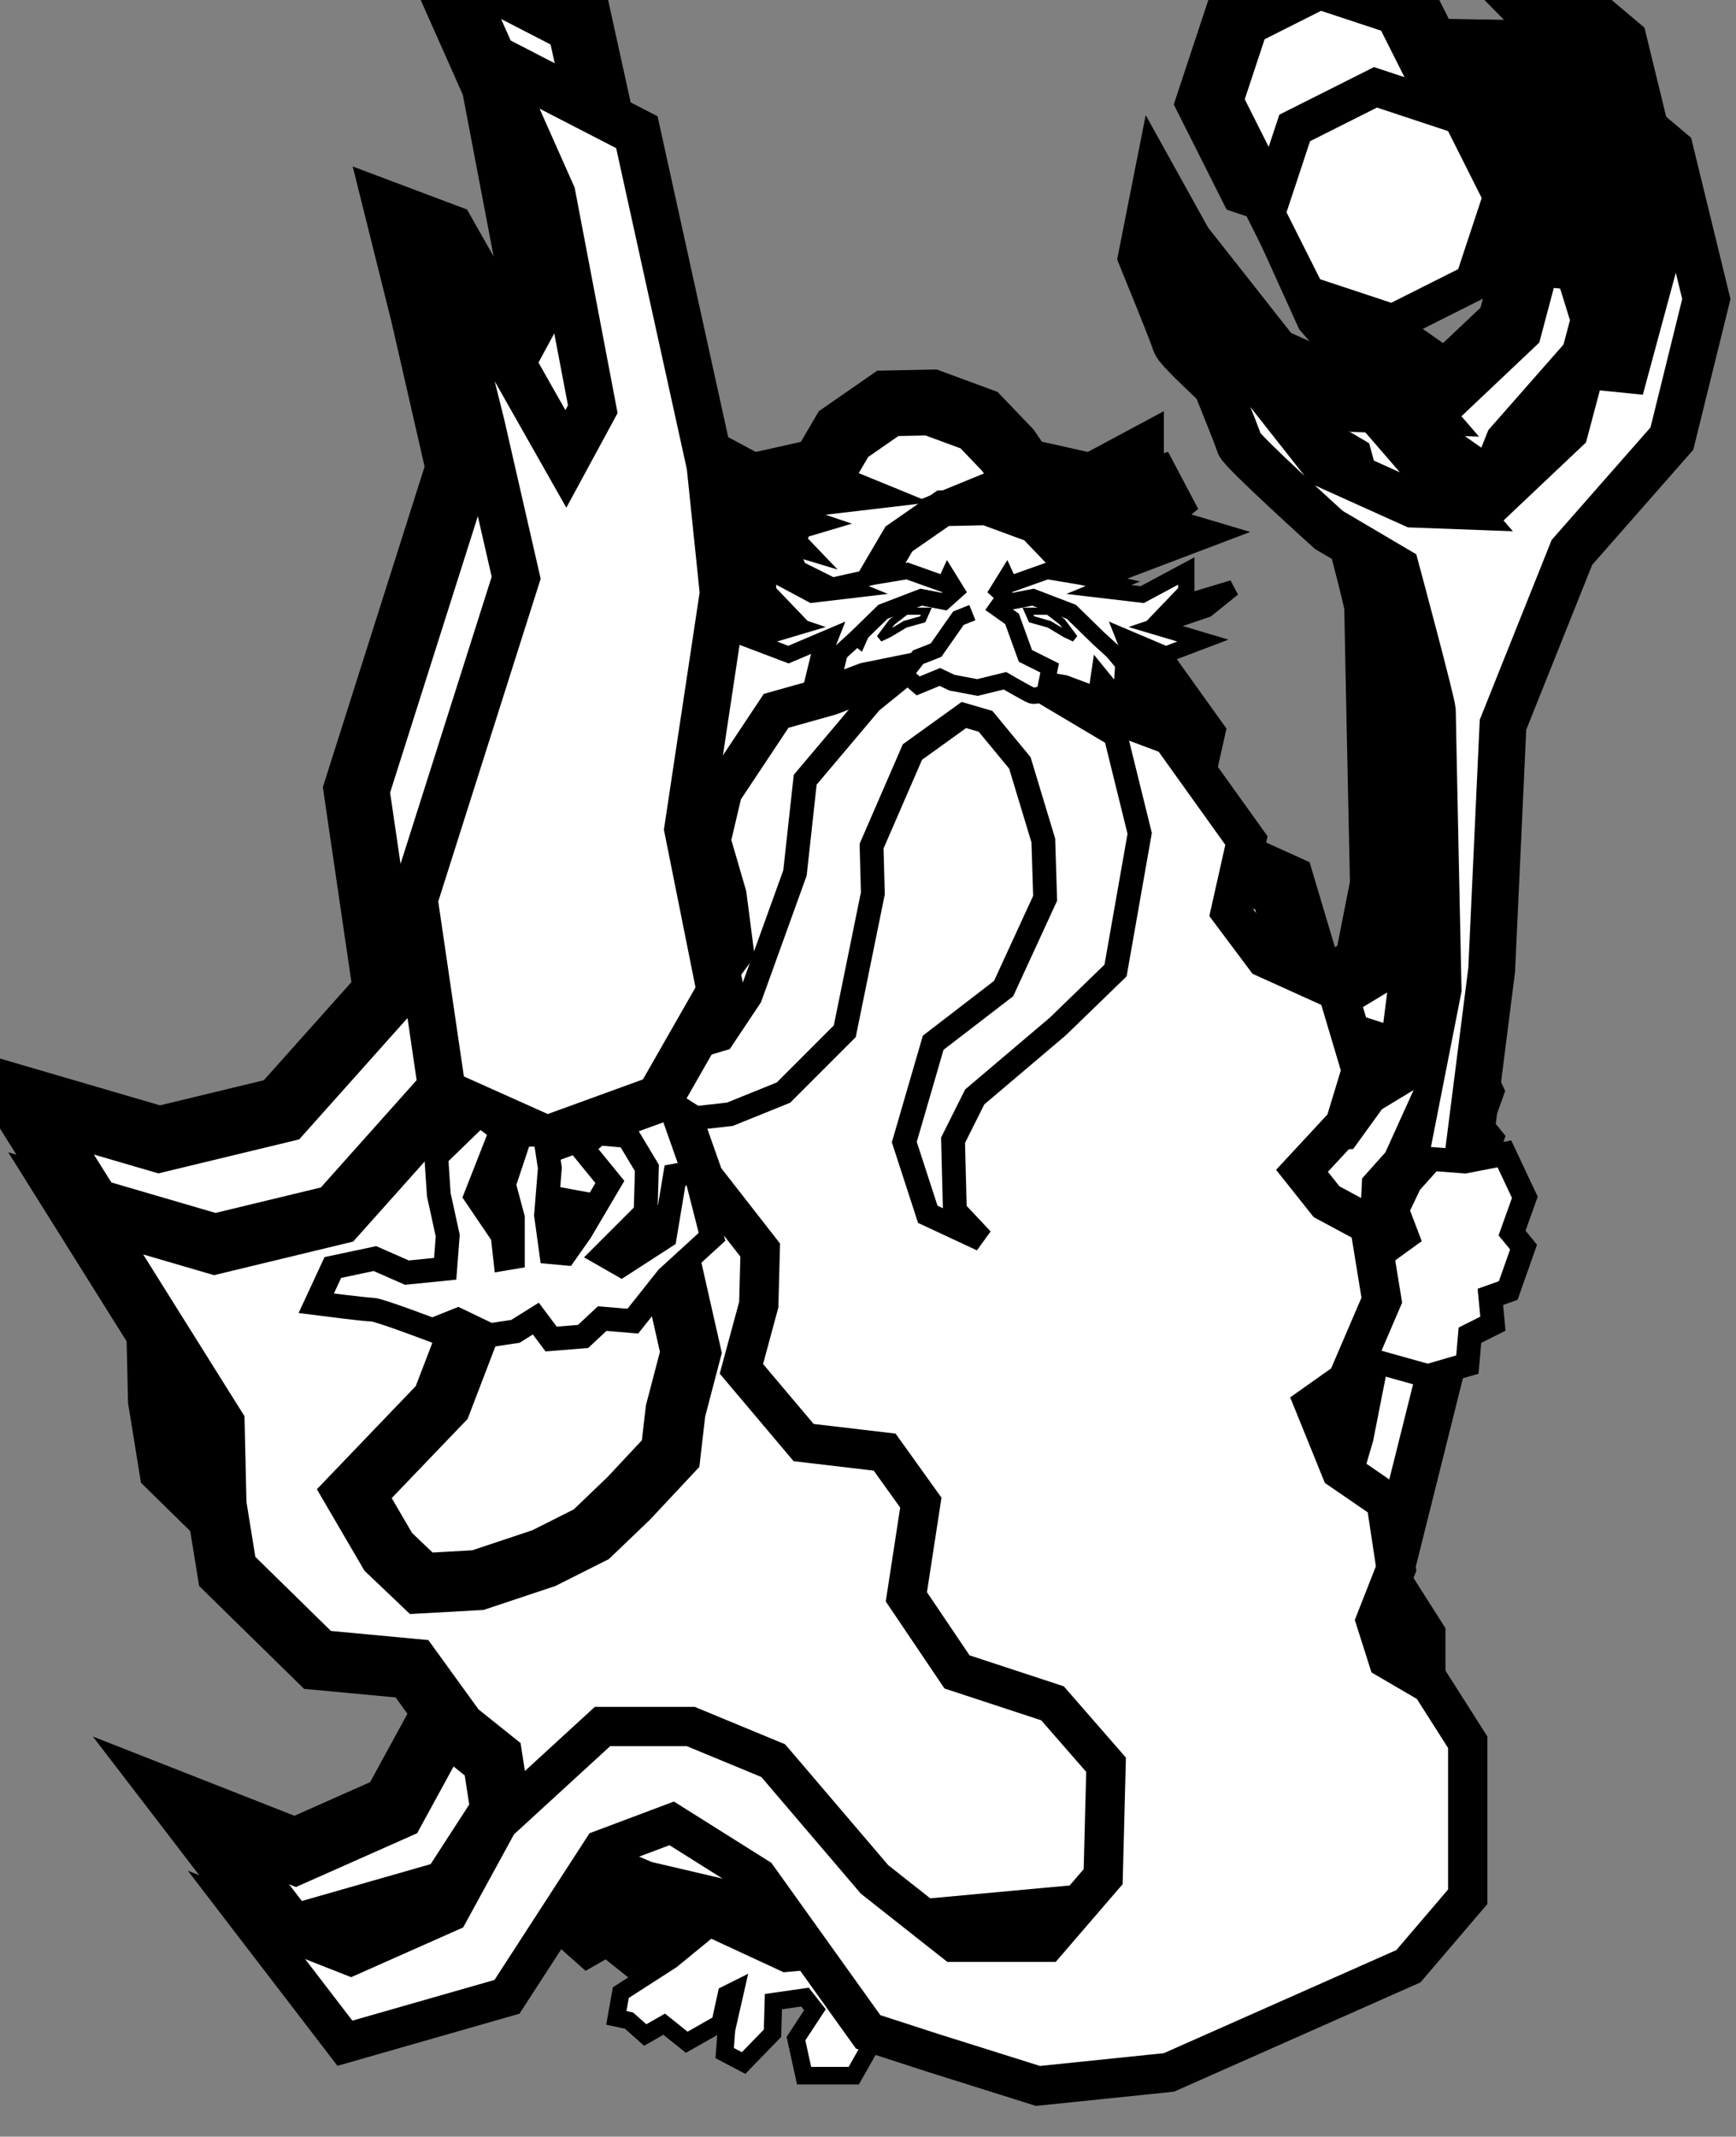<?xml version="1.0" encoding="UTF-8" standalone="no"?>
<!-- Created with Inkscape (http://www.inkscape.org/) -->

<svg
   xmlns:dc="http://purl.org/dc/elements/1.1/"
   xmlns:cc="http://creativecommons.org/ns#"
   xmlns:rdf="http://www.w3.org/1999/02/22-rdf-syntax-ns#"
   xmlns:svg="http://www.w3.org/2000/svg"
   xmlns="http://www.w3.org/2000/svg"
   xmlns:sodipodi="http://sodipodi.sourceforge.net/DTD/sodipodi-0.dtd"
   xmlns:inkscape="http://www.inkscape.org/namespaces/inkscape"
   width="71.392mm"
   height="87.856mm"
   viewBox="0 0 71.392 87.856"
   version="1.1"
   id="svg8"
   inkscape:version="0.92.3 (2405546, 2018-03-11)"
   sodipodi:docname="char_mago.svg">
  <rect x="0" y="0" width="71.392" height="87.856" fill="#808080" stroke="none"/>
  <defs
     id="defs2" />
  <sodipodi:namedview
     id="base"
     pagecolor="#ffffff"
     bordercolor="#666666"
     borderopacity="1.0"
     inkscape:pageopacity="0.0"
     inkscape:pageshadow="2"
     inkscape:zoom="0.98994949"
     inkscape:cx="317.6891"
     inkscape:cy="243.85916"
     inkscape:document-units="mm"
     inkscape:current-layer="layer1"
     showgrid="false"
     fit-margin-top="0"
     fit-margin-left="0"
     fit-margin-right="0"
     fit-margin-bottom="0"
     inkscape:window-width="1366"
     inkscape:window-height="705"
     inkscape:window-x="-8"
     inkscape:window-y="-8"
     inkscape:window-maximized="1" />
  <g
     inkscape:label="Capa 1"
     inkscape:groupmode="layer"
     id="layer1"
     transform="translate(4.836,-123.219)">
    <g
       transform="translate(1395.67,3390.313)"
       id="g15622">
      <path
         inkscape:connector-curvature="0"
         id="path7009-12-3-1"
         style="vector-effect:none;fill:#ffffff;fill-opacity:1;stroke:#000000;stroke-width:10.205;stroke-linecap:square;stroke-linejoin:miter;stroke-miterlimit:4;stroke-dasharray:none;stroke-dashoffset:0;stroke-opacity:1"
         d="m -5070.139,-12338.404 16.586,3.48 13.109,13.375 3.746,17.121 -5.351,19.797 -0.803,-13.109 -4.814,-15.248 -13.107,-7.491 9.896,9.631 4.814,15.516 -4.547,17.121 -9.896,9.363 -12.574,-8.826 -9.096,-15.517 -1.451,-4.692 5.996,1.985 12.543,-6.307 4.408,-13.33 -6.307,-12.541 -13.33,-4.41 -12.541,6.308 -4.408,13.328 6.307,12.543 5.461,1.807 0.105,3.971 6.42,14.177 12.039,13.913 -7.223,-0.268 -13.645,-6.152 -13.912,-17.657 -3.117,-5.619 -1.43,7.223 c 0,0 4.814,11.771 5.082,12.842 0.268,1.07 13.912,13.375 13.912,13.375 l 10.434,6.154 c 0,0 5.617,20.867 5.617,21.937 0,1.071 0.891,43.198 0.891,43.198 l -2.496,12.691 -7.484,4.529 -4.16,5.747 -2.182,0.03 1.871,-2.018 2.541,-8.39 -3.688,-12.374 -11.23,-5.083 -5.391,-7.206 2.471,-11.017 -11.682,-16.315 -10.469,-3.923 0.293,-1.977 1.822,2.242 2.102,0.561 0.07,-3.994 0.303,-4.459 -0.508,-3.35 5.561,2.359 5.748,-2.181 -7.332,-2.18 7.926,-2.676 4.062,-3.269 -9.512,2.873 2.279,-2.377 v -3.172 l -6.838,3.668 -6.738,-0.793 2.182,-0.893 -4.857,-1.089 -0.615,-0.104 -2.256,-3.266 -4.459,-4.656 -7.438,-2.742 -6.727,0.141 -6.865,4.763 -3.375,5.748 -0.691,0.116 -4.856,1.089 2.18,0.893 -6.738,0.793 -6.836,-3.668 v 3.172 l 2.277,2.377 -9.512,-2.873 4.062,3.269 7.928,2.676 -7.334,2.18 5.748,2.181 6.539,-2.775 -1.486,3.766 0.686,1.47 -0.561,2.295 2.398,1.198 -1.174,0.443 -8.31,2.33 -8.311,12.502 -0.258,1.098 -5.449,4.002 5.521,-36.635 -2.057,-19.819 -11.387,-51.714 -22.699,-11.702 9.512,21.403 6.344,33.295 -4.178,7.713 -9.941,-17.543 -6.908,-2.6 3.705,14.863 5.43,23.725 -15.854,49.941 4.394,29.992 1.082,0.485 -17.113,19.168 -18.979,4.582 -21.584,-6.311 21.561,34.422 0.281,12.332 1.682,10.369 14.012,13.735 14.664,1.369 6.918,9.56 5.604,4.485 1.432,9.246 -0.555,0.508 -7.637,13.984 -15.273,6.781 -16.174,-6.357 15.275,19.918 25.158,-7.205 12.902,-19.916 8.119,3.449 11.566,2.707 1.77,0.82 -8.836,7.239 -7.848,5.044 -0.701,3.924 1.963,0.42 2.522,2.242 2.943,-1.681 3.504,2.803 5.184,-2.944 0.982,-4.484 1.4,-0.701 -1.4,6.166 -0.281,3.644 2.943,1.541 4.484,-4.625 0.141,-4.904 4.904,-0.701 1.541,1.963 -2.943,4.484 1.262,5.746 h 7.707 l 2.383,-4.205 -0.561,-2.943 0.01,-0.215 0.404,0.566 10.166,3.297 16.201,5.094 20.33,-2.098 37.168,-16.48 9.213,-10.787 v -23.971 l -5.719,-8.99 -6.67,-3.895 -1.69,-5.314 0.846,-3.387 2.113,-5.383 -0.289,-1.912 7.131,-28.52 4.219,-1.226 0.396,-4.557 3.568,-1.785 -0.397,-4.162 2.773,-0.99 2.379,-6.738 -1.783,-2.18 1.98,-5.549 -3.17,-6.738 -5.742,1.111 3.768,-29.676 1.756,-38.033 10.699,-26.752 15.516,-17.654 5.352,-21.672 -5.617,-23.006 c 0,0 -18.994,-16.054 -20.332,-16.586 z m -92.084,99.215 -0.016,1.283 -0.771,0.291 z m 87.817,68.535 -3.939,20.031 -1.586,1.146 -0.111,0.276 -0.648,-3.979 0.387,-8.125 3.369,-3.765 z m -8.135,35.615 0.715,0.885 0.227,0.06 -2.344,11.918 -1.531,5.225 -4.066,-10.028 5.084,-3.597 z"
         transform="scale(0.265)"
         sodipodi:nodetypes="ccccccccccccccccccccccccccccccccsccscccccccccccccccccccccccccccccccccccccccccccccccccccccccccccccccccccccccccccccccccccccccccccccccccccccccccccccccccccccccccccccccccccccccccccccccccccccccccccccccccccccccccc" />
      <g
         id="g15506">
        <g
           style="opacity:1;vector-effect:none;fill:#ffffff;fill-opacity:1;stroke:#000000;stroke-width:4.461;stroke-linecap:square;stroke-linejoin:miter;stroke-miterlimit:4;stroke-dasharray:none;stroke-dashoffset:0;stroke-opacity:1"
           id="g15011-9"
           transform="matrix(-0.151,0,0,0.151,-1462.737,-2626.436)">
          <path
             style="opacity:1;vector-effect:none;fill:#ffffff;fill-opacity:1;stroke:#000000;stroke-width:12.768;stroke-linecap:square;stroke-linejoin:miter;stroke-miterlimit:4;stroke-dasharray:none;stroke-dashoffset:0;stroke-opacity:1"
             d="m -734.154,-3729.016 -20.213,-35.901 -25.516,-86.99 -23.895,-121.471 c 0,0 1.562,-73.912 1.562,-75.79 0,-1.878 9.857,-38.488 9.857,-38.488 l 18.305,-10.796 c 0,0 23.937,-21.59 24.407,-23.468 0.468,-1.878 8.918,-22.528 8.918,-22.528 l -2.509,-12.673 -5.47,9.858 -24.407,30.977 -23.938,10.794 -12.672,0.467 21.121,-24.408 11.264,-24.876 0.46,-17.364 -6.101,19.711 -15.959,27.225 -22.06,15.488 -17.365,-16.429 -7.979,-30.039 8.449,-27.221 17.364,-16.898 -22.997,13.143 -8.449,26.753 -1.407,22.998 -9.388,-34.731 6.571,-30.041 22.998,-23.466 29.1,-6.104 -27.212,0.474 c -2.348,0.933 -35.672,29.1 -35.672,29.1 l -9.857,40.365 9.388,38.02 27.223,30.976 18.773,46.936 3.079,66.726 13.818,108.814 29.101,116.401 18.775,33.793 z"
             id="path7009-12-3"
             inkscape:connector-curvature="0"
             sodipodi:nodetypes="ccccsccccccccccccccccccccccccccccccccccccc" />
          <path
             style="opacity:1;vector-effect:none;fill:#ffffff;fill-opacity:1;stroke:#000000;stroke-width:6.486;stroke-linecap:square;stroke-linejoin:miter;stroke-miterlimit:4;stroke-dasharray:none;stroke-dashoffset:0;stroke-opacity:1"
             d="m -757.898,-3932.758 -21.069,-0.325 -7.302,-10.083 -13.212,-7.997 -1.043,5.563 8.345,18.428 5.911,6.606 0.695,14.603 8.345,14.603 c 0,0 3.825,4.868 6.259,4.52 2.434,-0.348 20.862,-10.083 20.862,-10.083 l 11.474,-8.345 -3.825,-28.859 z"
             id="path14934-5"
             inkscape:connector-curvature="0" />
          <path
             style="opacity:1;vector-effect:none;fill:#ffffff;fill-opacity:1;stroke:#000000;stroke-width:6.486;stroke-linecap:square;stroke-linejoin:miter;stroke-miterlimit:4;stroke-dasharray:none;stroke-dashoffset:0;stroke-opacity:1"
             d="m -811.067,-3926.477 -10.779,-2.086 -5.563,11.822 3.477,9.736 -3.129,3.825 4.172,11.822 4.868,1.739 -0.695,7.301 6.259,3.13 0.695,7.997 10.779,3.129 17.385,-4.868 5.036,-6.229 v 0 l -8.359,-20.652 -8.498,-6.15 2.782,-7.301 -3.477,-7.302 -5.911,-6.606 z"
             id="path14936-3"
             inkscape:connector-curvature="0" />
          <path
             sodipodi:type="star"
             style="opacity:1;vector-effect:none;fill:#ffffff;fill-opacity:1;stroke:#000000;stroke-width:5.777;stroke-linecap:square;stroke-linejoin:miter;stroke-miterlimit:4;stroke-dasharray:none;stroke-dashoffset:0;stroke-opacity:1;marker:none;marker-start:none;marker-mid:none;marker-end:none;paint-order:normal"
             id="path7015-7-7"
             sodipodi:sides="8"
             sodipodi:cx="-2485.479"
             sodipodi:cy="-2890.1487"
             sodipodi:r1="18.202051"
             sodipodi:r2="16.816502"
             sodipodi:arg1="-0.78539816"
             sodipodi:arg2="-0.39269908"
             inkscape:flatsided="true"
             inkscape:rounded="0"
             inkscape:randomized="0"
             d="m -2472.608,-2903.019 5.331,12.871 -5.331,12.871 -12.871,5.331 -12.871,-5.331 -5.331,-12.871 5.331,-12.871 12.871,-5.331 z"
             inkscape:transform-center-x="-3.1859287e-005"
             inkscape:transform-center-y="1.6705627e-005"
             transform="matrix(1.763,0.129,-0.129,1.763,3219.985,1229.061)" />
          <path
             style="vector-effect:none;fill:#ffffff;fill-opacity:1;stroke:#000000;stroke-width:4.461;stroke-linecap:square;stroke-linejoin:miter;stroke-miterlimit:4;stroke-dasharray:none;stroke-dashoffset:0;stroke-opacity:1"
             d="m -736.173,-3728.024 -20.514,8.345 h -8.345 l -5.911,6.606 -5.563,4.868 6.954,6.606 7.129,-2.571 1.229,4.18 h 7.13 l 3.442,-2.213 1.229,3.934 8.605,2.213 4.18,-1.967 3.196,-7.622 9.097,0.492 2.704,-2.459 -0.983,5.163 -6.146,2.459 1.721,12.293 14.506,0.492 2.704,-8.113 -2.95,-8.113 6.392,-6.392 6.146,-3.688 2.704,-14.506 -21.636,-7.622 z"
             id="path14938-0"
             inkscape:connector-curvature="0" />
          <path
             style="opacity:1;vector-effect:none;fill:#ffffff;fill-opacity:1;stroke:#000000;stroke-width:4.783;stroke-linecap:square;stroke-linejoin:miter;stroke-miterlimit:4;stroke-dasharray:none;stroke-dashoffset:0;stroke-opacity:1"
             d="m -653.985,-3708.043 5.901,10.326 0.246,7.622 -0.983,5.163 4.18,7.376 h 13.522 l 2.213,-10.08 -5.163,-7.867 2.704,-3.442 8.605,1.229 0.246,8.605 7.867,8.113 5.163,-2.704 -0.492,-6.392 -2.459,-10.818 2.459,1.229 1.721,7.867 9.097,5.163 6.146,-4.917 5.163,2.95 4.425,-3.934 3.442,-0.738 -1.229,-6.884 -13.768,-8.851 -23.111,-18.931 -27.29,-6.146 c 0,0 -15.981,10.572 -15.981,11.555 0,0.984 7.376,14.506 7.376,14.506 z"
             id="path14940-9"
             inkscape:connector-curvature="0" />
          <path
             sodipodi:nodetypes="ccccccccccccccccccccccccccc"
             style="opacity:1;vector-effect:none;fill:#ffffff;fill-opacity:1;stroke:#000000;stroke-width:16.382;stroke-linecap:square;stroke-linejoin:miter;stroke-miterlimit:4;stroke-dasharray:none;stroke-dashoffset:0;stroke-opacity:1"
             d="m -503.91,-3912.046 33.298,8.037 37.867,-11.073 -37.829,60.393 -0.492,21.636 -2.95,18.194 -24.586,24.094 -25.725,2.403 v 0 l -12.137,16.774 -9.834,7.868 v 0 0 l -3.063,19.784 -37.724,16.022 -20.292,4.748 -19.612,9.098 -84.281,-7.775 -43.928,-16.247 -27.125,-36.336 35.895,-69.332 30.487,-134.731 4.901,-60.121 88.034,2.59 24.094,17.702 9.343,10.326 z"
             id="path14944-7"
             inkscape:connector-curvature="0" />
          <path
             sodipodi:nodetypes="cccccccccccccccc"
             style="opacity:1;vector-effect:none;fill:#ffffff;fill-opacity:1;stroke:#000000;stroke-width:16.382;stroke-linecap:square;stroke-linejoin:miter;stroke-miterlimit:4;stroke-dasharray:none;stroke-dashoffset:0;stroke-opacity:1"
             d="m -593.171,-3905.963 -7.112,31.467 4.173,15.923 1.347,11.631 11.409,12.195 10.185,9.761 12.929,6.504 17.977,5.992 15.409,0.856 8.989,-8.561 9.252,-15.838 -23.805,-24.825 -14.028,-36.616 2.421,-19.976 -16.81,5.576 z"
             id="path14984-5"
             inkscape:connector-curvature="0" />
          <path
             style="opacity:1;vector-effect:none;fill:#ffffff;fill-opacity:1;stroke:#000000;stroke-width:9.729;stroke-linecap:square;stroke-linejoin:miter;stroke-miterlimit:4;stroke-dasharray:none;stroke-dashoffset:0;stroke-opacity:1"
             d="m -711.762,-4042.903 -1.475,-9.957 -3.196,3.934 -3.688,0.984 -0.123,-7.007 -0.532,-7.824 2.13,-14.057 2.09,-2.09 5.532,0.861 9.371,-13.572 7.823,-8.171 13.046,-4.81 11.801,0.246 12.047,8.359 7.263,12.372 4.694,10.605 2.608,-2.086 2.434,2.608 3.999,16.342 -4.868,2.434 -1.738,-3.477 0.174,13.734 -68.67,4.868 z"
             id="path14942-5"
             inkscape:connector-curvature="0" />
          <path
             style="vector-effect:none;fill:#ffffff;fill-opacity:1;stroke:#000000;stroke-width:4.461;stroke-linecap:square;stroke-linejoin:miter;stroke-miterlimit:4;stroke-dasharray:none;stroke-dashoffset:0;stroke-opacity:1"
             d="m -687.05,-4083.636 -10.257,-3.651 -9.388,1.565 -8.519,1.912 3.825,1.565 -11.822,1.391 -11.996,-6.433 v 5.563 l 3.999,4.173 -16.689,-5.042 7.128,5.737 13.908,4.694 -12.865,3.825 10.083,3.825 11.474,-4.868 -2.608,6.606 1.217,2.608 4.346,-5.215 3.999,-3.651 7.302,-7.128 10.431,-3.998 6.259,1.217 3.303,-2.955 -2.26,-3.651 z"
             id="path14904-2"
             inkscape:connector-curvature="0" />
          <path
             style="opacity:1;vector-effect:none;fill:#ffffff;fill-opacity:1;stroke:#000000;stroke-width:1.946;stroke-linecap:square;stroke-linejoin:miter;stroke-miterlimit:4;stroke-dasharray:none;stroke-dashoffset:0;stroke-opacity:1"
             d="m -692.093,-4076.34 h -5.532 l -3.811,2.95 -3.319,4.425 2.582,-1.229 4.303,-2.582 4.794,-1.352 z"
             id="path14908-8"
             inkscape:connector-curvature="0" />
          <path
             style="vector-effect:none;fill:#ffffff;fill-opacity:1;stroke:#000000;stroke-width:4.461;stroke-linecap:square;stroke-linejoin:miter;stroke-miterlimit:4;stroke-dasharray:none;stroke-dashoffset:0;stroke-opacity:1"
             d="m -669.447,-4083.636 10.257,-3.651 9.388,1.565 8.519,1.912 -3.825,1.565 11.822,1.391 11.996,-6.433 v 5.563 l -3.999,4.173 16.689,-5.042 -7.128,5.737 -13.908,4.694 12.865,3.825 -10.083,3.825 -11.474,-4.868 2.608,6.606 -1.217,2.608 -4.346,-5.215 -3.999,-3.651 -7.302,-7.128 -10.431,-3.998 -6.259,1.217 -3.303,-2.955 2.26,-3.651 z"
             id="path14904-5-7"
             inkscape:connector-curvature="0" />
          <path
             style="vector-effect:none;fill:#ffffff;fill-opacity:1;stroke:#000000;stroke-width:1.946;stroke-linecap:square;stroke-linejoin:miter;stroke-miterlimit:4;stroke-dasharray:none;stroke-dashoffset:0;stroke-opacity:1"
             d="m -664.403,-4076.34 h 5.532 l 3.811,2.95 3.319,4.425 -2.582,-1.229 -4.303,-2.582 -4.794,-1.352 z"
             id="path14908-7-1"
             inkscape:connector-curvature="0" />
          <path
             style="opacity:1;vector-effect:none;fill:#ffffff;fill-opacity:1;stroke:#000000;stroke-width:10.71;stroke-linecap:square;stroke-linejoin:miter;stroke-miterlimit:4;stroke-dasharray:none;stroke-dashoffset:0;stroke-opacity:1"
             d="m -701.337,-4053.661 -29.754,11.152 -20.493,28.624 4.335,19.331 -9.458,12.639 -19.705,8.922 -6.469,21.708 4.459,14.72 11.704,12.617 -6.688,8.411 -11.704,6.309 -3.344,20.503 9.475,22.08 8.917,6.309 -7.245,17.874 -12.261,8.412 -2.787,18.4 5.573,14.194 -3.344,10.514 -11.704,6.834 -10.032,15.772 v 42.057 l 16.163,18.926 65.209,28.915 35.67,3.68 28.424,-8.937 17.835,-5.783 30.096,-42.057 23.408,-14.72 18.848,7.086 26.01,40.148 44.139,12.639 26.799,-34.943 -28.375,11.152 -26.799,-11.896 -13.399,-24.535 -28.375,-26.022 h -24.04 l -22.464,9.293 -27.587,32.341 -21.675,17.1 h -25.222 l -15.37,-17.843 -0.788,-30.483 14.582,-16.728 26.011,-8.55 13.793,-20.446 -3.941,-25.65 9.852,-13.754 22.07,-2.602 16.946,-20.074 -4.729,-17.472 -0.394,-14.869 15.37,-19.702 6.7,-18.959 -3.547,-27.137 -11.429,-15.613 1.97,-15.241 4.335,-14.87 -3.153,-13.383 -14.582,-21.933 -14.582,-4.089 -9.852,-3.717 -15.567,-3.16 -25.616,4.461 z"
             id="path14928-3"
             inkscape:connector-curvature="0" />
          <path
             style="opacity:1;vector-effect:none;fill:#ffffff;fill-opacity:1;stroke:#000000;stroke-width:6.486;stroke-linecap:square;stroke-linejoin:miter;stroke-miterlimit:4;stroke-dasharray:none;stroke-dashoffset:0;stroke-opacity:1"
             d="m -696.611,-4054.082 -19.297,11.474 -6.606,26.773 6.573,37.347 15.735,15.243 22.619,19.177 5.901,11.801 -0.492,19.177 -7.376,7.868 14.752,-6.884 6.392,-19.669 -7.867,-27.045 -19.177,-14.751 -11.31,-24.586 0.492,-15.735 6.392,-21.144 9.343,-11.31 5.901,-1.721 14.014,10.08 11.125,25.628 -0.348,12.865 7.649,37.551 16.689,16.69 14.603,5.911 9.388,1.043 10.431,-6.606 5.563,-13.908 -6.954,3.825 -16.342,-4.868 -7.649,-11.474 -12.169,-33.727 -2.782,-25.382 -17.906,-21.209 -9.214,-7.476 -21.383,-4.868 z"
             id="path14930-3"
             inkscape:connector-curvature="0" />
          <path
             sodipodi:nodetypes="cccccccccccccccccc"
             inkscape:connector-curvature="0"
             id="path14988-8"
             transform="matrix(-1.716,0,0,1.716,-9507.547,16936.988)"
             d="m -5222.49,-12333.498 9.725,21.881 6.484,34.039 -4.271,7.885 -10.163,-17.935 -7.063,-2.658 3.788,15.197 5.55,24.255 -16.207,51.057 4.492,30.662 16.578,7.429 17.83,-6.484 9.725,-17.019 -5.164,-25.759 5.644,-37.454 -2.102,-20.262 -11.641,-52.871 z"
             style="opacity:1;vector-effect:none;fill:#ffffff;fill-opacity:1;stroke:#000000;stroke-width:7.507;stroke-linecap:square;stroke-linejoin:miter;stroke-miterlimit:4;stroke-dasharray:none;stroke-dashoffset:0;stroke-opacity:1" />
          <path
             sodipodi:nodetypes="cccccccccccccccc"
             style="vector-effect:none;fill:#ffffff;fill-opacity:1;stroke:#000000;stroke-width:4.461;stroke-linecap:square;stroke-linejoin:miter;stroke-miterlimit:4;stroke-dasharray:none;stroke-dashoffset:0;stroke-opacity:1"
             d="m -683.573,-4077.204 -4.172,2.955 -3.651,10.083 -6.606,3.303 1.391,6.78 c 0,0 2.434,1.043 3.477,0.695 1.043,-0.348 7.302,-4.003 7.302,-4.003 l 7.501,1.831 6.928,-1.31 3.303,-1.56 5.911,2.434 3.651,-3.129 -3.651,-4.694 -4.868,-1.912 -6.085,-8.692 -1.738,-0.695"
             id="path14906-1"
             inkscape:connector-curvature="0" />
          <path
             style="opacity:1;vector-effect:none;fill:#ffffff;fill-opacity:1;stroke:#000000;stroke-width:6.486;stroke-linecap:square;stroke-linejoin:miter;stroke-miterlimit:4;stroke-dasharray:none;stroke-dashoffset:0;stroke-opacity:1"
             d="m -606.036,-3905.963 12.169,11.127 9.388,11.822 8.345,-0.695 5.215,4.868 8.692,0.695 4.172,-5.563 5.563,3.477 6.954,1.043 8.692,-4.173 6.954,2.781 c 0,0 14.603,-5.563 16.342,-5.563 1.738,0 15.299,-1.739 15.299,-1.739 l -4.52,-9.735 -11.474,-2.434 -8.692,3.825 -10.431,-1.043 -0.695,-9.04 2.434,-11.126 0.695,-10.431 -11.822,-11.474 -5.911,4.52 6.954,17.732 -7.302,10.779 -0.695,6.259 -2.086,-0.348 v -10.779 l 2.434,-9.04 -4.52,-13.56 h -6.606 l -1.391,9.04 1.043,12.865 -1.391,10.083 -3.825,0.348 -4.172,-5.911 -7.997,-13.56 7.649,-9.388 -4.52,-3.825 -7.997,0.695 -5.215,8.692 0.348,12.169 11.474,11.474 -4.868,2.782 -11.822,-7.649 -2.782,-16.689 -5.563,-1.043 z"
             id="path14932-7"
             inkscape:connector-curvature="0" />
        </g>
      </g>
    </g>
  </g>
</svg>
